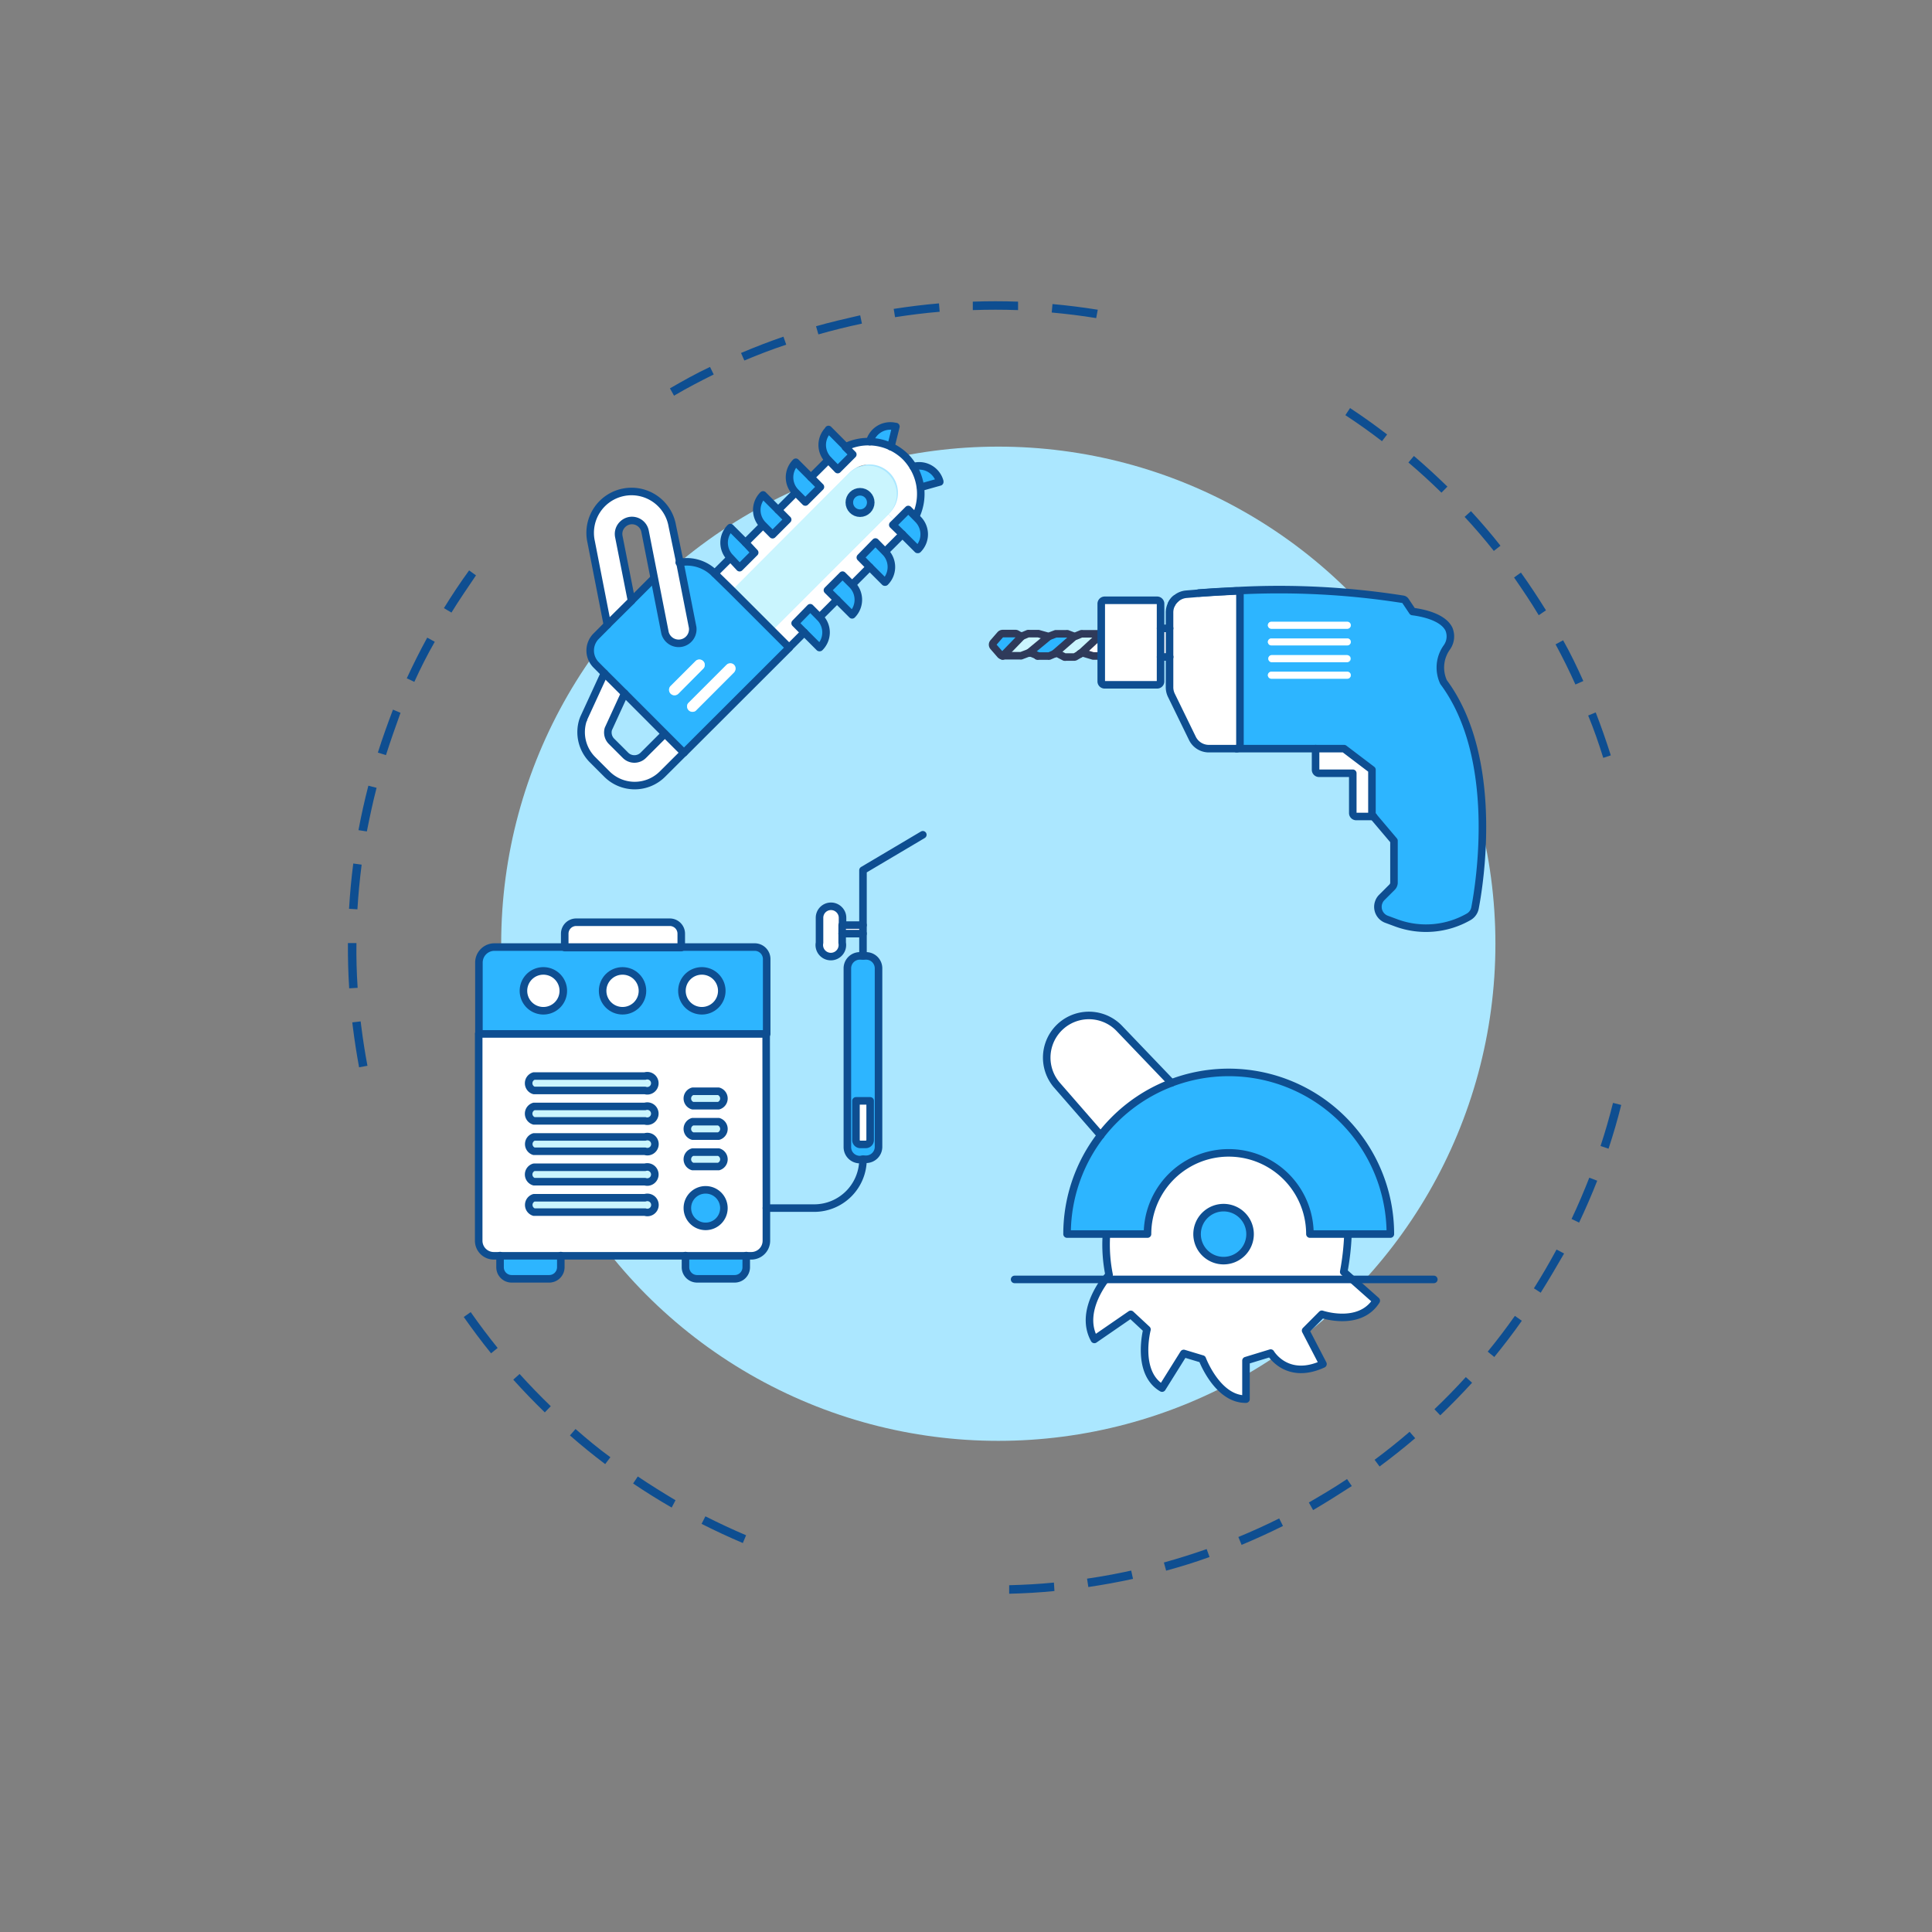 <svg id="Layer_1" data-name="Layer 1" xmlns="http://www.w3.org/2000/svg" viewBox="0 0 256 256"><rect x="0" y="0" width="256" height="256" fill="#808080" stroke="none"/><defs><style>.cls-1{fill:#0e4e91;}.cls-2{fill:#abe7ff;}.cls-3{fill:#2db5ff;}.cls-4{fill:#fff;}.cls-5{fill:#caf5fe;}.cls-6,.cls-7{fill:none;stroke-linecap:round;stroke-linejoin:round;}.cls-6{stroke:#0e4e91;}.cls-7{stroke:#2f3a5a;}</style></defs><path class="cls-1" d="M144.21,210.29l-.17-1.11c2-.29,3.93-.65,5.85-1.07l.24,1.1C148.19,209.63,146.19,210,144.21,210.29Zm-4.49.53c-2,.2-4,.31-6,.36l0-1.13c2-.05,4-.16,5.93-.35Zm14.8-2.7-.3-1.08c1.91-.53,3.82-1.13,5.67-1.78l.38,1.05C158.39,207,156.46,207.59,154.52,208.12Zm10-3.41-.43-1.05c1.82-.75,3.65-1.58,5.41-2.46l.5,1C168.19,203.1,166.35,203.94,164.5,204.71Zm9.47-4.62-.56-1c1.71-1,3.42-2,5.06-3.11l.63.93C177.43,198,175.7,199.1,174,200.09Zm8.82-5.76-.67-.9c1.59-1.18,3.15-2.43,4.64-3.71l.74.85C186,191.87,184.39,193.14,182.79,194.33ZM98.43,204.46c-1.84-.78-3.68-1.64-5.47-2.54l.51-1c1.76.89,3.58,1.74,5.39,2.51Zm92.41-16.92-.77-.81c1.44-1.37,2.83-2.8,4.16-4.26l.83.75C193.71,184.7,192.29,186.15,190.84,187.54ZM89,199.76c-1.73-1-3.45-2.07-5.11-3.19l.62-.93c1.64,1.1,3.34,2.16,5,3.15Zm109-19.95-.87-.71c1.25-1.53,2.46-3.12,3.6-4.74l.92.65C200.5,176.65,199.26,178.26,198,179.81ZM80.19,194c-1.59-1.2-3.17-2.48-4.67-3.8l.74-.85c1.49,1.3,3,2.57,4.62,3.74Zm124-22.69-.94-.6c1.06-1.68,2.06-3.4,3-5.14l1,.53C206.26,167.81,205.24,169.56,204.17,171.26Zm-132,15.84c-1.44-1.4-2.84-2.85-4.18-4.34l.84-.75c1.32,1.46,2.71,2.9,4.13,4.27ZM209.24,162l-1-.48c.84-1.78,1.63-3.63,2.35-5.47l1.05.4C210.9,158.33,210.09,160.2,209.24,162ZM65.07,179.32c-1.26-1.55-2.47-3.18-3.62-4.81l.92-.65c1.13,1.62,2.33,3.21,3.57,4.75Zm148.07-27.11-1.06-.36c.62-1.87,1.17-3.79,1.65-5.71l1.09.27C214.34,148.35,213.77,150.3,213.14,152.21ZM47.58,141.42c-.32-1.74-.6-3.53-.82-5.29l-.08-.66,1.11-.13.08.65c.22,1.74.49,3.5.82,5.23Zm-.19-10.53-1.12.07c-.13-2-.18-4-.17-6h1.13C47.2,126.92,47.26,128.92,47.39,130.89Zm165.05-30.47c-.59-1.89-1.24-3.78-2-5.61l1-.41c.73,1.86,1.39,3.78,2,5.69ZM47.36,120.49l-1.11-.07c.12-2,.3-4,.56-6l1.11.15C47.67,116.52,47.48,118.51,47.36,120.49ZM208.75,90.7c-.8-1.79-1.69-3.59-2.63-5.32l1-.54c1,1.76,1.86,3.58,2.68,5.4ZM48.61,110.17,47.5,110c.37-2,.81-3.95,1.31-5.89l1.09.28C49.41,106.26,49,108.22,48.61,110.17ZM203.89,81.52c-1-1.68-2.13-3.35-3.27-5l.91-.65c1.16,1.62,2.27,3.31,3.32,5ZM51.14,100.06l-1.07-.34c.6-1.9,1.29-3.82,2-5.69l1,.42C52.41,96.29,51.74,98.18,51.14,100.06ZM197.94,73c-1.23-1.55-2.53-3.07-3.87-4.51l.84-.76c1.35,1.47,2.67,3,3.91,4.58ZM54.9,90.35l-1-.47c.84-1.82,1.75-3.64,2.71-5.39l1,.55C56.62,86.76,55.72,88.55,54.9,90.35ZM191,65.28c-1.41-1.38-2.88-2.73-4.38-4l.73-.86c1.52,1.29,3,2.66,4.44,4.06ZM59.82,81.17l-1-.59c1.05-1.7,2.17-3.39,3.34-5l.91.66C62,77.83,60.85,79.49,59.82,81.17Zm123.3-22.71c-1.56-1.2-3.19-2.36-4.85-3.45l.62-.94q2.52,1.66,4.91,3.5Zm-93.79-6-.56-1c1.73-1,3.51-2,5.31-2.84l.49,1C92.8,50.5,91,51.43,89.33,52.42Zm55.92-10.31c-1.94-.32-3.93-.56-5.89-.74l.1-1.12c2,.18,4,.43,6,.75ZM98.63,47.77l-.44-1c1.84-.78,3.73-1.51,5.62-2.16l.37,1.06C102.31,46.29,100.45,47,98.63,47.77Zm36.27-6.68c-2-.07-4-.07-6,0l0-1.12c2-.07,4-.07,6,0Zm-26.46,3.22-.31-1.08c1.92-.55,3.89-1,5.85-1.45l.23,1.1C112.28,43.29,110.33,43.77,108.44,44.31Zm16.07-3c-2,.17-4,.42-5.91.72l-.18-1.1c2-.31,4-.56,6-.73Z"/><circle class="cls-2" cx="132.28" cy="125.05" r="65.87"/><path class="cls-3" d="M116.41,137.64V152a1.65,1.65,0,0,1-1.65,1.65h-.83a1.65,1.65,0,0,1-1.65-1.65V128.31a1.65,1.65,0,0,1,1.65-1.65h.83a1.65,1.65,0,0,1,1.65,1.65v9.33Zm-1.11,13.42v-5.19h-1.91v5.19a.58.58,0,0,0,.58.58h.76A.58.58,0,0,0,115.3,151.06Z"/><path class="cls-4" d="M115.3,145.87v5.19a.58.58,0,0,1-.57.58H114a.58.58,0,0,1-.58-.58v-5.19Z"/><rect class="cls-4" x="111.59" y="122.58" width="2.76" height="1.13"/><path class="cls-4" d="M111.59,123.71v1.21a1.53,1.53,0,1,1-3,0v-3.3a1.52,1.52,0,0,1,2.6-1.08,1.5,1.5,0,0,1,.45,1.08v2.09Z"/><path class="cls-4" d="M101.55,160.08v4.32a2,2,0,0,1-2,2H65.43a2,2,0,0,1-2-2V137h38.09Zm-5.38-14.53a1,1,0,0,0-1-1H91.78a1,1,0,0,0,0,1.91h3.44A1,1,0,0,0,96.17,145.55Zm0,4a1,1,0,0,0-1-1H91.78a1,1,0,0,0,0,1.91h3.44A1,1,0,0,0,96.17,149.58Zm0,4a1,1,0,0,0-1-1H91.78a1,1,0,0,0,0,1.91h3.44A1,1,0,0,0,96.17,153.61Zm-.26,6.47a2.42,2.42,0,1,0-2.41,2.41A2.41,2.41,0,0,0,95.91,160.08Zm-9.48-16.55a1,1,0,0,0-1-.95H70.75a1,1,0,0,0,0,1.91H85.47A1,1,0,0,0,86.43,143.53Zm0,4a1,1,0,0,0-1-1H70.75a1,1,0,0,0,0,1.91H85.47A1,1,0,0,0,86.43,147.57Zm0,4a1,1,0,0,0-1-.95H70.75a1,1,0,0,0,0,1.9H85.47A1,1,0,0,0,86.43,151.6Zm0,4a1,1,0,0,0-1-1H70.75a1,1,0,0,0,0,1.91H85.47A1,1,0,0,0,86.43,155.63Zm0,4a1,1,0,0,0-1-.95H70.75a1,1,0,0,0,0,1.9H85.47A1,1,0,0,0,86.43,159.66Z"/><path class="cls-3" d="M101.55,127.09V137H63.46v-9.44a2.06,2.06,0,0,1,2.07-2.07h9.3v.06H90.27v-.06H100A1.59,1.59,0,0,1,101.55,127.09Zm-5.92,4.2A2.64,2.64,0,1,0,93,133.92,2.64,2.64,0,0,0,95.63,131.29Zm-10.51,0a2.64,2.64,0,1,0-2.63,2.63A2.64,2.64,0,0,0,85.12,131.29Zm-10.5,0A2.64,2.64,0,1,0,72,133.92,2.64,2.64,0,0,0,74.62,131.29Z"/><path class="cls-3" d="M98.84,166.37v1.55a1.53,1.53,0,0,1-1.52,1.53h-5a1.54,1.54,0,0,1-1.53-1.53v-1.55Z"/><path class="cls-5" d="M95.22,144.6a1,1,0,0,1,0,1.91H91.78a1,1,0,0,1,0-1.91Z"/><path class="cls-5" d="M95.22,148.63a1,1,0,0,1,0,1.91H91.78a1,1,0,0,1,0-1.91Z"/><path class="cls-5" d="M95.22,152.66a1,1,0,0,1,0,1.91H91.78a1,1,0,0,1,0-1.91Z"/><path class="cls-3" d="M93.5,157.66a2.42,2.42,0,1,1-2.42,2.42A2.41,2.41,0,0,1,93.5,157.66Z"/><path class="cls-4" d="M93,128.65a2.64,2.64,0,1,1-2.64,2.64A2.64,2.64,0,0,1,93,128.65Z"/><path class="cls-4" d="M90.27,123.72v1.78H74.83v-1.78a1.52,1.52,0,0,1,1.52-1.52h12.4A1.52,1.52,0,0,1,90.27,123.72Z"/><path class="cls-5" d="M85.47,142.58a1,1,0,1,1,0,1.91H70.75a1,1,0,0,1,0-1.91Z"/><path class="cls-5" d="M85.47,146.61a1,1,0,1,1,0,1.91H70.75a1,1,0,0,1,0-1.91Z"/><path class="cls-5" d="M85.47,150.65a1,1,0,1,1,0,1.9H70.75a.95.95,0,0,1,0-1.9Z"/><path class="cls-5" d="M85.47,154.67a1,1,0,1,1,0,1.91H70.75a1,1,0,0,1,0-1.91Z"/><path class="cls-5" d="M85.47,158.71a1,1,0,1,1,0,1.9H70.75a.95.95,0,0,1,0-1.9Z"/><circle class="cls-4" cx="82.49" cy="131.29" r="2.64"/><path class="cls-3" d="M74.27,166.37v1.55a1.54,1.54,0,0,1-1.53,1.53h-5a1.53,1.53,0,0,1-1.52-1.53v-1.55Z"/><path class="cls-4" d="M72,128.65a2.64,2.64,0,1,1-2.64,2.64A2.64,2.64,0,0,1,72,128.65Z"/><path class="cls-6" d="M74.83,125.5v.06H90.27v-1.84a1.52,1.52,0,0,0-1.52-1.52H76.35a1.52,1.52,0,0,0-1.52,1.52Z"/><path class="cls-6" d="M66.26,166.37v1.55a1.53,1.53,0,0,0,1.52,1.53h5a1.54,1.54,0,0,0,1.53-1.53v-1.55"/><path class="cls-6" d="M90.83,166.37v1.55a1.54,1.54,0,0,0,1.53,1.53h5a1.53,1.53,0,0,0,1.52-1.53v-1.55"/><path class="cls-6" d="M93,128.65a2.64,2.64,0,1,1-2.64,2.64A2.64,2.64,0,0,1,93,128.65Z"/><circle class="cls-6" cx="82.49" cy="131.29" r="2.64"/><path class="cls-6" d="M72,128.65a2.64,2.64,0,1,1-2.64,2.64A2.64,2.64,0,0,1,72,128.65Z"/><path class="cls-6" d="M93.5,157.66a2.42,2.42,0,1,1-2.42,2.42A2.41,2.41,0,0,1,93.5,157.66Z"/><path class="cls-6" d="M114.35,153.61h.41a1.65,1.65,0,0,0,1.65-1.65V128.31a1.65,1.65,0,0,0-1.65-1.65h-.83a1.65,1.65,0,0,0-1.65,1.65V152a1.65,1.65,0,0,0,1.65,1.65Z"/><path class="cls-6" d="M111.59,123.71v1.21a1.53,1.53,0,1,1-3,0v-3.3a1.52,1.52,0,0,1,2.6-1.08,1.5,1.5,0,0,1,.45,1.08v1"/><path class="cls-6" d="M115.3,145.87v5.19a.58.58,0,0,1-.57.58H114a.58.58,0,0,1-.58-.58v-5.19Z"/><path class="cls-6" d="M70.75,144.49H85.47a1,1,0,1,0,0-1.91H70.75a1,1,0,0,0,0,1.91Z"/><path class="cls-6" d="M70.75,148.52H85.47a1,1,0,1,0,0-1.91H70.75a1,1,0,0,0,0,1.91Z"/><path class="cls-6" d="M70.75,152.55H85.47a1,1,0,1,0,0-1.9H70.75a1,1,0,0,0,0,1.9Z"/><path class="cls-6" d="M70.75,156.58H85.47a1,1,0,1,0,0-1.91H70.75a1,1,0,0,0,0,1.91Z"/><path class="cls-6" d="M70.75,160.61H85.47a1,1,0,1,0,0-1.9H70.75a1,1,0,0,0,0,1.9Z"/><path class="cls-6" d="M91.78,154.57h3.44a1,1,0,0,0,0-1.91H91.78a1,1,0,0,0,0,1.91Z"/><path class="cls-6" d="M95.22,148.63H91.78a1,1,0,0,0,0,1.91h3.44a1,1,0,0,0,0-1.91Z"/><path class="cls-6" d="M95.22,144.6H91.78a1,1,0,0,0,0,1.91h3.44a1,1,0,0,0,0-1.91Z"/><path class="cls-6" d="M63.46,137v-9.44a2.06,2.06,0,0,1,2.07-2.07H100a1.59,1.59,0,0,1,1.59,1.59V137"/><path class="cls-6" d="M101.55,160.08v4.32a2,2,0,0,1-2,2H65.43a2,2,0,0,1-2-2V137h38.09Z"/><path class="cls-6" d="M101.55,160.08h6.33a6.47,6.47,0,0,0,6.47-6.47"/><polyline class="cls-6" points="114.35 122.58 114.35 115.31 122.28 110.61"/><line class="cls-6" x1="114.35" y1="126.66" x2="114.35" y2="123.71"/><rect class="cls-6" x="111.59" y="122.58" width="2.76" height="1.13"/><path class="cls-3" d="M124.47,63.79v.07l-2.52.71a7,7,0,0,0-1-2.73A2.83,2.83,0,0,1,124.47,63.79Z"/><path class="cls-4" d="M122,64.57a7,7,0,0,1-.62,3.9l-1-1-1.64,1.64-1-1a3.77,3.77,0,1,0-5.32-5.33L97,78.24,94.71,76l2-2L98,75.22l2-2-1.26-1.26,2.29-2.29,1.26,1.27,2-2-1.26-1.26,2.29-2.29,1.26,1.27,2-2-1.26-1.26L109.74,61,111,62.22l2-2-1-1a6.91,6.91,0,0,1,3.18-.68,7,7,0,0,1,4.74,2,7.26,7.26,0,0,1,1,1.29A7,7,0,0,1,122,64.57Z"/><path class="cls-3" d="M121.62,68.76a2.82,2.82,0,0,1,0,4l-.05,0-2-2-1.27-1.27.41-.4,1.64-1.64,1,1Z"/><polygon class="cls-4" points="119.58 70.8 117.29 73.09 116.02 71.82 113.98 73.87 115.24 75.13 112.95 77.42 111.69 76.16 109.65 78.21 110.91 79.47 108.62 81.76 107.36 80.49 105.31 82.54 106.57 83.8 104.55 85.82 102.29 83.56 117.72 68.14 118.72 69.13 118.31 69.53 119.58 70.8"/><path class="cls-3" d="M118.71,56.52l-.66,2.67a7.11,7.11,0,0,0-2.81-.67,2.84,2.84,0,0,1,3.41-2Z"/><path class="cls-5" d="M117.72,62.81a3.77,3.77,0,0,1,0,5.33L102.29,83.56,97,78.24h0L112.4,62.81A3.76,3.76,0,0,1,117.72,62.81Zm-2.34,3.77A1.43,1.43,0,1,0,114,68,1.42,1.42,0,0,0,115.38,66.58Z"/><path class="cls-3" d="M117.29,73.09a2.84,2.84,0,0,1,0,4l-.05,0-2-2L114,73.87l2-2.05Z"/><circle class="cls-3" cx="113.96" cy="66.58" r="1.42"/><path class="cls-3" d="M113,77.42a2.84,2.84,0,0,1,0,4l0,0-2-2-1.26-1.26,2-2Z"/><path class="cls-3" d="M113,60.18l-2,2L109.74,61a2.82,2.82,0,0,1,0-4l0-.05,2.28,2.29h0Z"/><path class="cls-3" d="M108.62,81.76a2.81,2.81,0,0,1,0,4l-.05,0-2-2-1.26-1.26,2-2.05Z"/><path class="cls-3" d="M108.71,64.51l-2,2-1.26-1.27a2.82,2.82,0,0,1,0-4l0,0,2,2Z"/><path class="cls-3" d="M104.55,85.82,90.63,99.75l-2.51-2.51-5.35-5.36-2.68-2.67L79,88.11a2.69,2.69,0,0,1,0-3.82l1.49-1.5,3.18-3.17,3-3,1.43,7.28a1.87,1.87,0,0,0,3.66-.73L90,74.54A5.22,5.22,0,0,1,94.71,76L97,78.24h0l5.32,5.32ZM97.27,89.1a.72.72,0,0,0-1-1l-5.11,5.11a.72.72,0,0,0,1,1Zm-4.09-.49a.71.71,0,0,0,0-1,.72.72,0,0,0-1,0l-3.3,3.3a.72.72,0,0,0,.51,1.23.75.75,0,0,0,.51-.21Z"/><path class="cls-3" d="M104.37,68.84l-2,2-1.26-1.27a2.82,2.82,0,0,1,0-4l0,0,2,2Z"/><path class="cls-3" d="M100,73.17l-2,2L96.74,74a2.82,2.82,0,0,1,0-4l0,0,2,2Z"/><path class="cls-4" d="M97.27,88.08a.71.71,0,0,1,0,1l-5.1,5.11a.72.72,0,0,1-1-1l5.11-5.11A.71.71,0,0,1,97.27,88.08Z"/><path class="cls-4" d="M93.18,87.6a.71.71,0,0,1,0,1l-3.3,3.31a.75.75,0,0,1-.51.21.72.72,0,0,1-.51-1.23l3.3-3.3A.72.72,0,0,1,93.18,87.6Z"/><path class="cls-4" d="M91.74,83.18a1.87,1.87,0,0,1-3.66.73l-1.43-7.28-1.22-6.2a1.77,1.77,0,0,0-2.07-1.38,1.82,1.82,0,0,0-1.12.74A1.77,1.77,0,0,0,82,71.11l1.68,8.51-3.18,3.17-2.15-11a5.48,5.48,0,1,1,10.75-2.12l1,4.82Z"/><path class="cls-4" d="M90.63,99.75l-2.85,2.84a5.21,5.21,0,0,1-7.36,0l-1.89-1.89a5.16,5.16,0,0,1-1.27-5.28c0-.07,0-.13.07-.19l2.76-6,2.68,2.67-2.16,4.71A1.66,1.66,0,0,0,81,98.2l1.88,1.88a1.67,1.67,0,0,0,2.36,0l2.84-2.84Z"/><path class="cls-6" d="M82.77,91.88l-2.16,4.71A1.66,1.66,0,0,0,81,98.2l1.88,1.88a1.67,1.67,0,0,0,2.36,0l2.84-2.84"/><path class="cls-6" d="M80.09,89.21l-2.76,6c0,.06,0,.12-.07.19a5.16,5.16,0,0,0,1.27,5.28l1.89,1.89a5.21,5.21,0,0,0,7.36,0l2.85-2.84"/><path class="cls-6" d="M118.05,59.19l.66-2.67-.06,0a2.84,2.84,0,0,0-3.41,2"/><path class="cls-6" d="M122,64.57l2.52-.71v-.07A2.83,2.83,0,0,0,121,61.84"/><path class="cls-6" d="M98.78,71.91l-2-2,0,0a2.82,2.82,0,0,0,0,4L98,75.22l2-2Z"/><path class="cls-6" d="M103.11,67.58l-2-2,0,0a2.82,2.82,0,0,0,0,4l1.26,1.27,2-2Z"/><path class="cls-6" d="M107.45,63.25l-2-2,0,0a2.82,2.82,0,0,0,0,4l1.26,1.27,2-2Z"/><path class="cls-6" d="M112.06,59.2l-2.28-2.29,0,.05a2.82,2.82,0,0,0,0,4L111,62.22l2-2-1-1"/><path class="cls-6" d="M119.58,70.8l2,2,.05,0a2.82,2.82,0,0,0,0-4l-.28-.29-1-1-1.64,1.64-.41.4Z"/><path class="cls-6" d="M115.24,75.13l2,2,.05,0a2.84,2.84,0,0,0,0-4L116,71.82l-2,2.05Z"/><path class="cls-6" d="M110.91,79.47l2,2,0,0a2.84,2.84,0,0,0,0-4l-1.27-1.26-2,2Z"/><path class="cls-6" d="M106.57,83.8l2,2,.05,0a2.81,2.81,0,0,0,0-4l-1.26-1.27-2,2.05Z"/><line class="cls-6" x1="109.74" y1="60.96" x2="107.45" y2="63.25"/><line class="cls-6" x1="101.07" y1="69.62" x2="98.78" y2="71.91"/><path class="cls-6" d="M112.06,59.2h0a6.91,6.91,0,0,1,3.18-.68,7,7,0,0,1,4.74,2,7.26,7.26,0,0,1,1,1.29,6.94,6.94,0,0,1,.35,6.63"/><line class="cls-6" x1="115.24" y1="75.13" x2="112.96" y2="77.42"/><line class="cls-6" x1="106.57" y1="83.8" x2="104.55" y2="85.82"/><line class="cls-6" x1="96.74" y1="73.96" x2="94.71" y2="75.98"/><line class="cls-6" x1="110.91" y1="79.47" x2="108.62" y2="81.76"/><line class="cls-6" x1="119.58" y1="70.8" x2="117.29" y2="73.09"/><line class="cls-6" x1="103.11" y1="67.58" x2="105.4" y2="65.29"/><line class="cls-6" x1="83.66" y1="79.62" x2="86.65" y2="76.63"/><path class="cls-6" d="M90,74.54A5.22,5.22,0,0,1,94.71,76L97,78.24h0l5.32,5.32,2.26,2.26L90.63,99.75l-2.51-2.51-5.35-5.36-2.68-2.67L79,88.11a2.69,2.69,0,0,1,0-3.82l1.49-1.5"/><path class="cls-6" d="M80.48,82.79l-2.15-11a5.48,5.48,0,1,1,10.75-2.12l1,4.82,1.7,8.64a1.87,1.87,0,0,1-3.66.73l-1.43-7.28-1.22-6.2a1.77,1.77,0,0,0-2.07-1.38,1.82,1.82,0,0,0-1.12.74A1.77,1.77,0,0,0,82,71.11l1.68,8.51Z"/><circle class="cls-6" cx="113.96" cy="66.58" r="1.42"/><path class="cls-4" d="M146,84h2.49a.58.58,0,0,1,.58.58v1.78a.58.58,0,0,1-.58.58h-3.6l-1.3-.39a.37.37,0,0,0-.31,0l-.16.09Z"/><path class="cls-5" d="M143.45,84H146l-2.88,2.66h0l-.6.35a.35.35,0,0,1-.19.06h-1.1a.37.37,0,0,1-.18,0l-.86-.45a.4.4,0,0,0-.34,0l-.08,0,2.56-2.23a.31.31,0,0,0,.21,0l.75-.31A.41.41,0,0,1,143.45,84Z"/><path class="cls-3" d="M140,84h1.25a.4.4,0,0,1,.15,0l.81.31.08,0-2.56,2.23-.74.32a.32.32,0,0,1-.16,0h-1.25a.29.29,0,0,1-.16,0l-.86-.36s0,0-.07,0a.41.41,0,0,0-.22,0l2.62-2.16h0l.12,0,.85-.32Z"/><path class="cls-5" d="M136.37,84h1.11l.11,0,1.21.34a.3.3,0,0,0,.13,0h0l-2.62,2.16-1,.38a.32.32,0,0,1-.14,0h-2.31l2.51-2.59.16,0,.69-.29A.4.4,0,0,1,136.37,84Z"/><path class="cls-3" d="M132.86,84h1.69a.36.36,0,0,1,.2.06l.42.24a.46.46,0,0,0,.2,0l-2.51,2.59a.39.39,0,0,1-.3-.13l-.94-1.08a.4.4,0,0,1,0-.52l.53-.61.41-.47A.43.43,0,0,1,132.86,84Z"/><path class="cls-7" d="M136.53,86.51a.41.41,0,0,0-.22,0l-1,.38a.32.32,0,0,1-.14,0h-2.31a.39.39,0,0,1-.3-.13l-.94-1.08a.4.4,0,0,1,0-.52l.53-.61.41-.47a.43.43,0,0,1,.3-.13h1.69a.36.36,0,0,1,.2.06l.42.24a.46.46,0,0,0,.2,0l.16,0,.69-.29a.4.4,0,0,1,.15,0h1.11l.11,0,1.21.34a.3.3,0,0,0,.13,0l.12,0,.85-.32.14,0h1.25a.4.4,0,0,1,.15,0l.81.31.08,0a.31.31,0,0,0,.21,0l.75-.31a.41.41,0,0,1,.16,0h5a.58.58,0,0,1,.58.58v1.78a.58.58,0,0,1-.58.58h-3.6l-1.3-.39a.37.37,0,0,0-.31,0l-.16.09"/><path class="cls-7" d="M143.12,86.65l-.6.35a.35.35,0,0,1-.19.06h-1.1a.37.37,0,0,1-.18,0l-.86-.45a.4.4,0,0,0-.34,0l-.08,0-.74.32a.32.32,0,0,1-.16,0h-1.25a.29.29,0,0,1-.16,0"/><path class="cls-7" d="M136.53,86.51s.05,0,.07,0l.86.36-.86-.36Z"/><line class="cls-7" x1="135.37" y1="84.34" x2="132.86" y2="86.93"/><line class="cls-7" x1="138.93" y1="84.37" x2="136.31" y2="86.53"/><polyline class="cls-7" points="142.33 84.35 142.33 84.35 139.77 86.58 139.76 86.59 139.75 86.6"/><polyline class="cls-7" points="143.11 86.66 143.12 86.65 143.12 86.65 146 83.99"/><path class="cls-3" d="M191.28,90.38c7.48,10.06,4.79,26.69,4.17,29.92a1.73,1.73,0,0,1-.87,1.2,11.38,11.38,0,0,1-9.53.8l-1.27-.47a1.76,1.76,0,0,1-1.1-2.25,1.68,1.68,0,0,1,.43-.68l1.35-1.35a.86.86,0,0,0,.25-.61v-5.53l-2.7-3.19-.11-.14a.46.46,0,0,1-.11-.3V102L178.1,99.2H163.84a.45.45,0,0,0,.46-.46v-20a.43.43,0,0,0-.14-.33.51.51,0,0,0-.34-.13,105.7,105.7,0,0,1,22.09,1.13.51.51,0,0,1,.31.2l.95,1.42c1.34.17,4,.71,4.81,2.31a2.5,2.5,0,0,1-.3,2.49A4.58,4.58,0,0,0,191.28,90.38ZM179,82.85a.47.47,0,0,0-.46-.46H168.46a.46.46,0,0,0,0,.92h10.06A.47.47,0,0,0,179,82.85Zm0,2.21a.46.46,0,0,0-.46-.46H168.46a.46.46,0,0,0-.46.46.47.47,0,0,0,.46.46h10.06A.47.47,0,0,0,179,85.06Zm0,2.21a.47.47,0,0,0-.46-.46H168.46a.47.47,0,0,0,0,.93h10.06A.47.47,0,0,0,179,87.27Zm0,2.22a.46.46,0,0,0-.46-.46H168.46a.46.46,0,0,0-.46.46.47.47,0,0,0,.46.46h10.06A.47.47,0,0,0,179,89.49Z"/><path class="cls-4" d="M182,108.22h-2.3a.46.46,0,0,1-.46-.46v-5.27h-4.47a.46.46,0,0,1-.46-.46V99.2h3.78l3.69,2.83v5.75a.46.46,0,0,0,.11.3Z"/><path class="cls-4" d="M178.52,82.39a.46.46,0,1,1,0,.92H168.46a.46.46,0,0,1,0-.92Z"/><path class="cls-4" d="M178.52,84.6a.46.46,0,0,1,.46.46.47.47,0,0,1-.46.46H168.46a.47.47,0,0,1-.46-.46.46.46,0,0,1,.46-.46Z"/><path class="cls-4" d="M178.52,86.81a.47.47,0,0,1,0,.93H168.46a.47.47,0,0,1,0-.93Z"/><path class="cls-4" d="M178.52,89a.46.46,0,0,1,.46.46.47.47,0,0,1-.46.46H168.46a.47.47,0,0,1-.46-.46.46.46,0,0,1,.46-.46Z"/><path class="cls-4" d="M164.3,78.74v20a.45.45,0,0,1-.46.46h-3.62A2.43,2.43,0,0,1,158,97.84l-2.79-5.72a2.41,2.41,0,0,1-.24-1.05l0-4v-5.9a2.35,2.35,0,0,1,.26-1.1,2.4,2.4,0,0,1,.23-.38l.14-.17.16-.15a2.41,2.41,0,0,1,1.42-.63l1.68-.14c1.13-.08,2.24-.16,3.33-.21l1.63-.09a.51.51,0,0,1,.34.13A.43.43,0,0,1,164.3,78.74Z"/><polygon class="cls-4" points="154.97 83.26 154.99 87.05 153.78 87.05 153.78 83.26 154.97 83.26"/><path class="cls-4" d="M153.78,87.05v3.23a.45.45,0,0,1-.46.46h-6.94a.45.45,0,0,1-.46-.46V80a.46.46,0,0,1,.46-.46h6.94a.46.46,0,0,1,.46.46v7Z"/><line class="cls-6" x1="154.98" y1="83.26" x2="153.78" y2="83.26"/><line class="cls-6" x1="154.99" y1="87.05" x2="153.78" y2="87.05"/><path class="cls-6" d="M174.32,99.2V102a.46.46,0,0,0,.46.46h4.47v5.27a.46.46,0,0,0,.46.46H182"/><path class="cls-6" d="M158.86,78.58c1.13-.08,2.24-.16,3.33-.21l1.63-.09a105.7,105.7,0,0,1,22.09,1.13.51.51,0,0,1,.31.2l.95,1.42c1.34.17,4,.71,4.81,2.31a2.5,2.5,0,0,1-.3,2.49,4.58,4.58,0,0,0-.4,4.55c7.48,10.06,4.79,26.69,4.17,29.92a1.73,1.73,0,0,1-.87,1.2,11.38,11.38,0,0,1-9.53.8l-1.27-.47a1.76,1.76,0,0,1-1.1-2.25,1.68,1.68,0,0,1,.43-.68l1.35-1.35a.86.86,0,0,0,.25-.61v-5.53l-2.7-3.19-.11-.14a.46.46,0,0,1-.11-.3V102L178.1,99.2H163.84"/><path class="cls-6" d="M155.23,80.05a1.83,1.83,0,0,1,.23-.38l.14-.17.16-.15"/><path class="cls-6" d="M163.84,99.2h-3.62A2.43,2.43,0,0,1,158,97.84l-2.79-5.72a2.41,2.41,0,0,1-.24-1.05l0-4v-5.9a2.35,2.35,0,0,1,.26-1.1,2.4,2.4,0,0,1,.23-.38l.14-.17.16-.15a2.41,2.41,0,0,1,1.42-.63l1.68-.14c1.13-.08,2.24-.16,3.33-.21l1.63-.09a.51.51,0,0,1,.34.13.43.43,0,0,1,.14.33v20A.45.45,0,0,1,163.84,99.2Z"/><path class="cls-6" d="M153.78,87.05v3.23a.45.45,0,0,1-.46.46h-6.94a.45.45,0,0,1-.46-.46V80a.46.46,0,0,1,.46-.46h6.94a.46.46,0,0,1,.46.46v7Z"/><path class="cls-3" d="M184.23,163.52H173.57a10.76,10.76,0,1,0-21.52,0H141.39a21.42,21.42,0,1,1,42.84,0Z"/><path class="cls-4" d="M179.13,169.53l3.18,2.82c-2.2,3.5-7.21,1.8-7.21,1.8L173,176.31l2.33,4.41c-4.79,2.21-6.93-1.45-6.93-1.45l-3.27,1v5.1c-3.78.06-5.79-5.31-5.79-5.31l-2.46-.74L154,183.92c-3.48-2-2-7.77-2-7.77l-2.15-2L145,177.48c-1.73-3.14.42-6.58,1.45-7.95Z"/><path class="cls-4" d="M178,168.53l1.13,1H146.46a7.12,7.12,0,0,1,.5-.61,20.25,20.25,0,0,1-.35-5.4h5.44a10.76,10.76,0,1,1,21.52,0h5A33.59,33.59,0,0,1,178,168.53Zm-12.36-5a3.51,3.51,0,1,0-3.5,3.51A3.5,3.5,0,0,0,165.64,163.52Z"/><path class="cls-3" d="M162.14,160a3.51,3.51,0,1,1-3.51,3.5A3.5,3.5,0,0,1,162.14,160Z"/><path class="cls-4" d="M148.19,136.18l7,7.31a21.42,21.42,0,0,0-9.36,6.95L140,143.73a5.59,5.59,0,0,1,8.23-7.55Z"/><path class="cls-6" d="M165.64,163.52a3.51,3.51,0,1,1-3.5-3.5A3.51,3.51,0,0,1,165.64,163.52Z"/><path class="cls-6" d="M178.56,163.52h5.67a21.42,21.42,0,0,0-42.84,0h10.66a10.76,10.76,0,1,1,21.52,0Z"/><path class="cls-6" d="M146.61,163.52a20.25,20.25,0,0,0,.35,5.4,7.12,7.12,0,0,0-.5.61c-1,1.37-3.18,4.81-1.45,7.95l4.82-3.32,2.15,2s-1.5,5.72,2,7.77l2.87-4.59,2.46.74s2,5.37,5.79,5.31v-5.1l3.27-1s2.14,3.66,6.93,1.45L173,176.31l2.15-2.16s5,1.7,7.21-1.8l-3.18-2.82-1.13-1a33.59,33.59,0,0,0,.56-5"/><polyline class="cls-6" points="134.44 169.53 146.46 169.53 179.13 169.53 189.99 169.53"/><path class="cls-6" d="M145.85,150.44,140,143.73a5.59,5.59,0,0,1,8.23-7.55l7,7.31"/></svg>